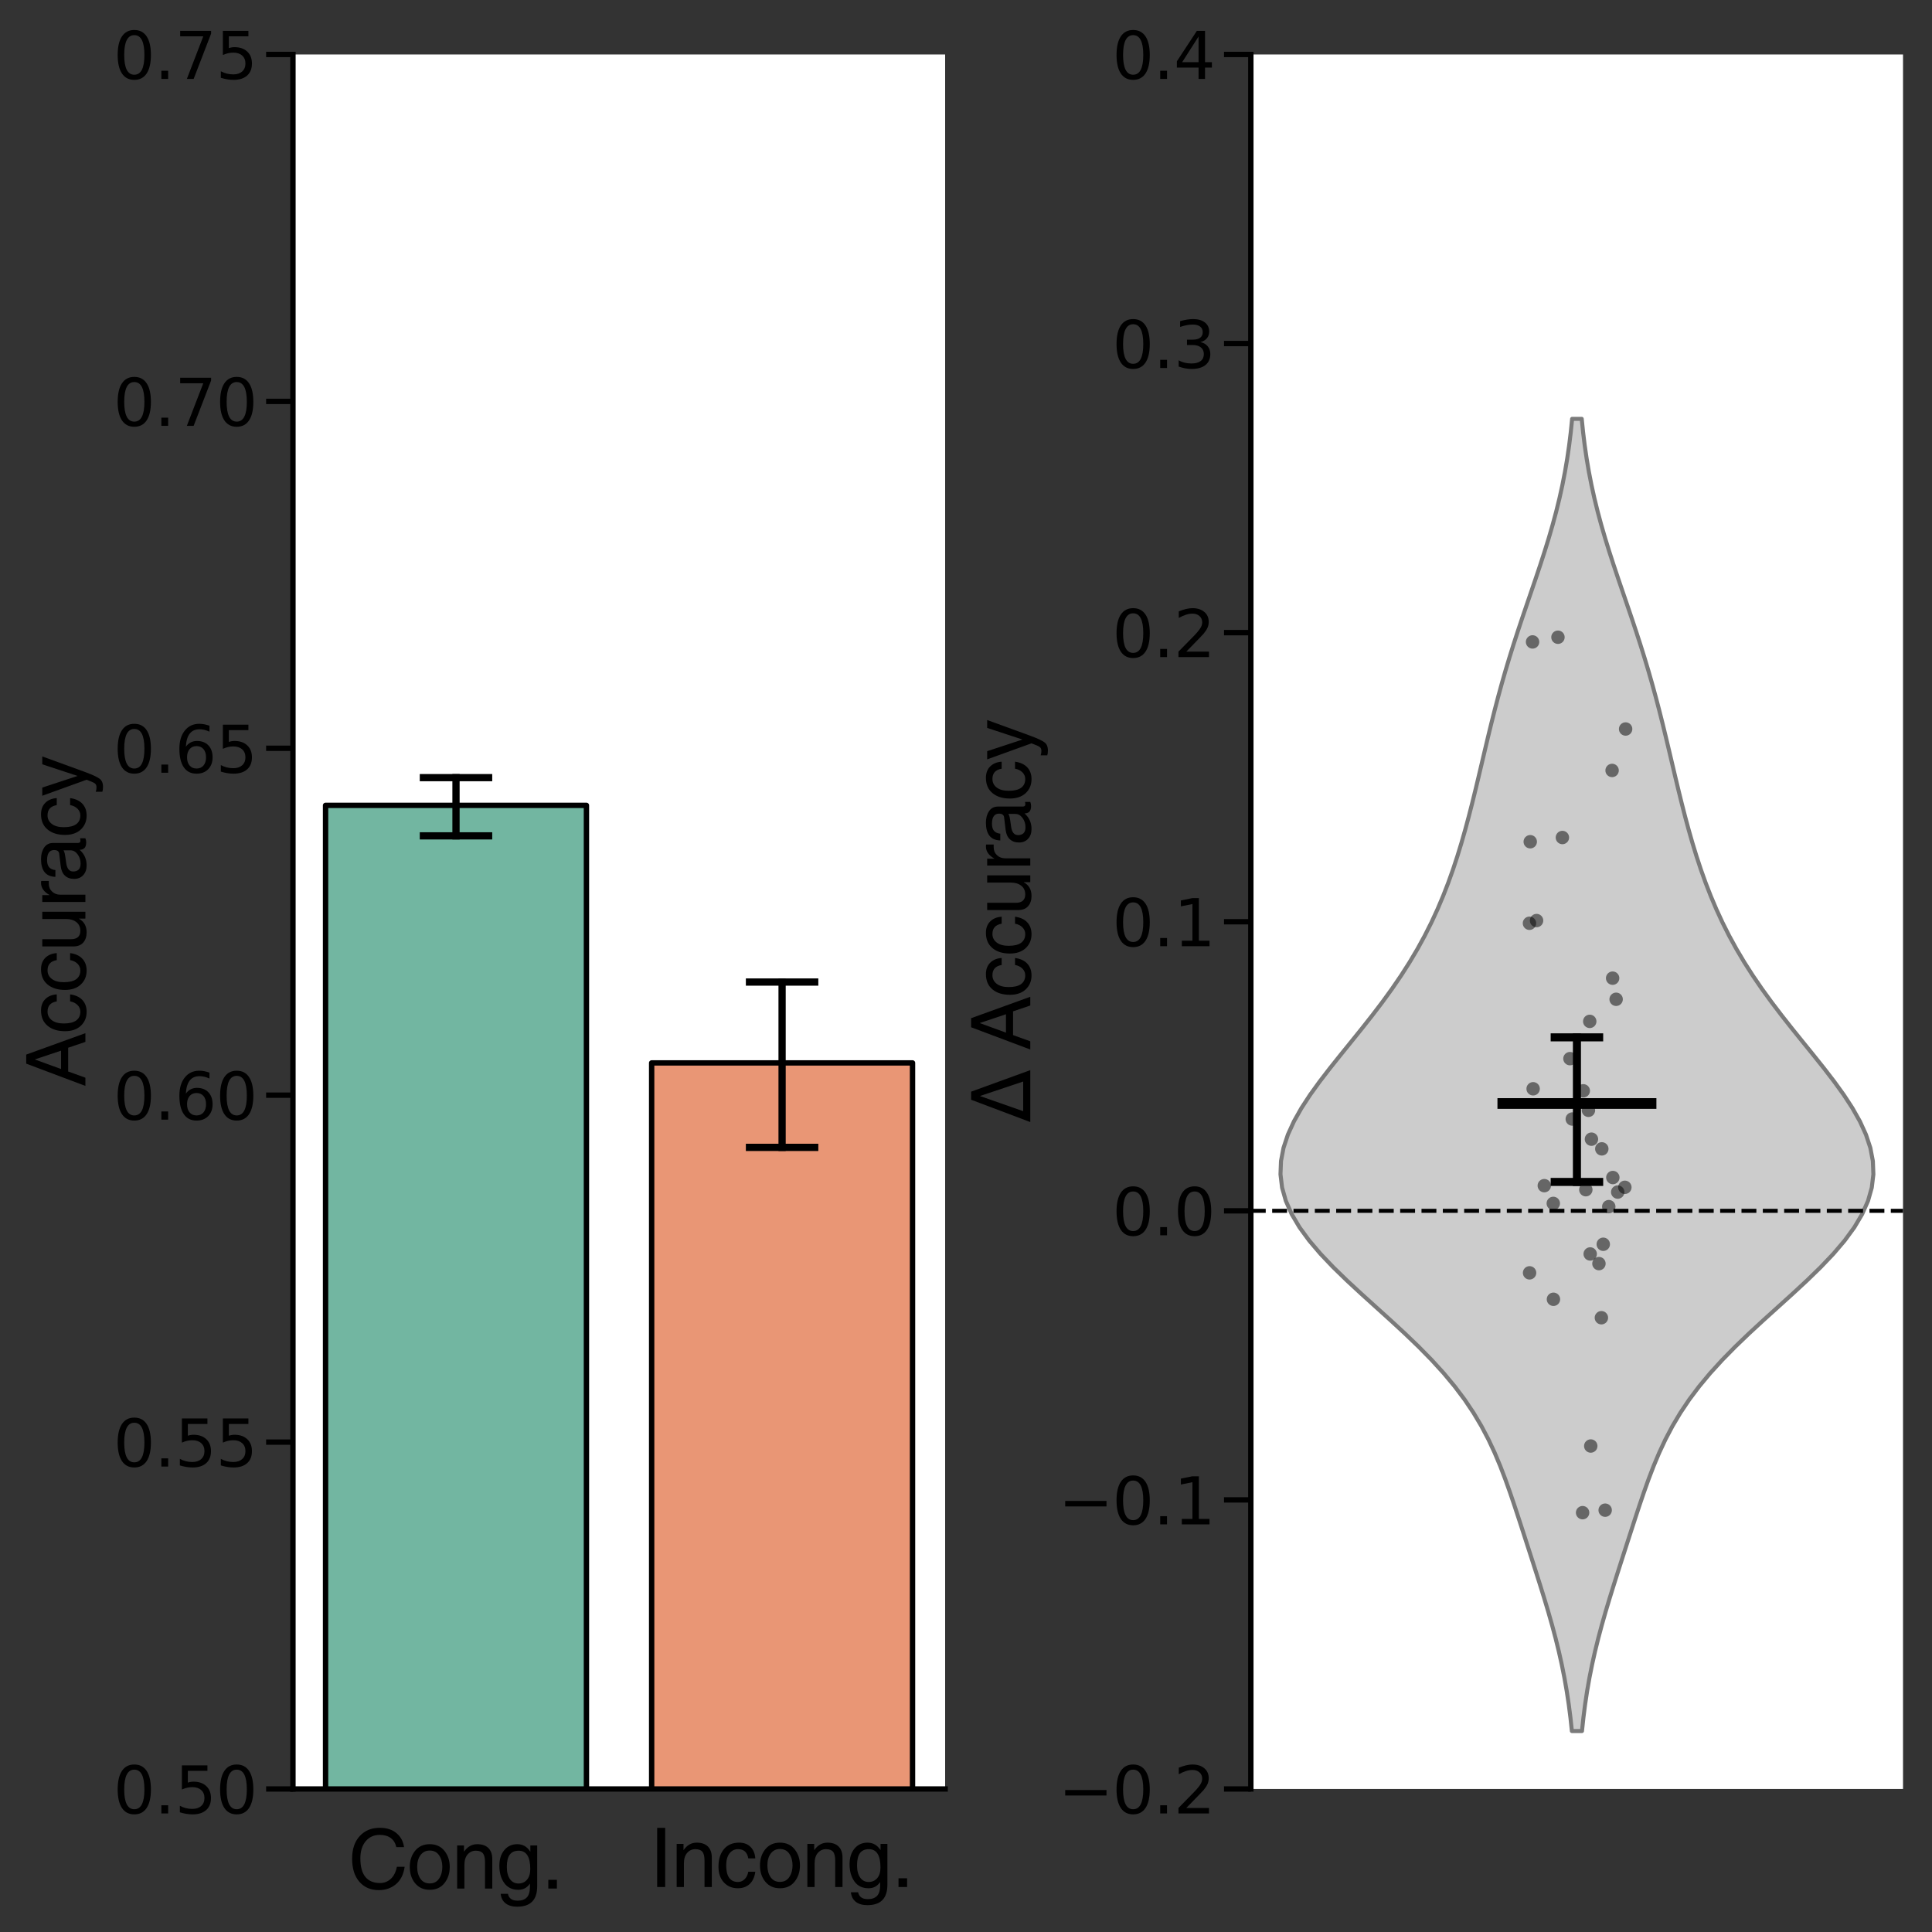 <?xml version="1.0" encoding="utf-8" standalone="no"?>
<!DOCTYPE svg PUBLIC "-//W3C//DTD SVG 1.1//EN"
  "http://www.w3.org/Graphics/SVG/1.1/DTD/svg11.dtd">
<svg height="720pt" version="1.1" viewBox="0 0 720 720" width="720pt" xmlns="http://www.w3.org/2000/svg" xmlns:xlink="http://www.w3.org/1999/xlink">
 <rect x="0" y="0" width="720" height="720" fill="#333333" stroke="none"/>
 <defs>
  <style type="text/css">*{stroke-linecap:butt;stroke-linejoin:round;}</style>
 </defs>
 <g id="figure_1">
  <g id="patch_1">
   <path d="M 0 720 
L 720 720 
L 720 0 
L 0 0 
z
" style="fill:none;"/>
  </g>
  <g id="axes_1">
   <g id="patch_2">
    <path d="M 109.175 666.7 
L 352.225 666.7 
L 352.225 20.3 
L 109.175 20.3 
z
" style="fill:#ffffff;"/>
   </g>
   <g id="patch_3">
    <path clip-path="url(#pb1eb056225)" d="M 121.328 1959.5 
L 218.548 1959.5 
L 218.548 300.138 
L 121.328 300.138 
z
" style="fill:#72b6a1;stroke:#000000;stroke-linejoin:miter;stroke-width:2;"/>
   </g>
   <g id="patch_4">
    <path clip-path="url(#pb1eb056225)" d="M 242.852 1959.5 
L 340.072 1959.5 
L 340.072 396.119 
L 242.852 396.119 
z
" style="fill:#e99675;stroke:#000000;stroke-linejoin:miter;stroke-width:2;"/>
   </g>
   <g id="matplotlib.axis_1">
    <g id="xtick_1">
     <g id="line2d_1"/>
     <g id="text_1">
      <!-- Cong. -->
      <g transform="translate(129.876 703.806)scale(0.3 -0.3)">
       <defs>
        <path d="M 3713 3213 
Q 3609 3681 3279 3923 
Q 2950 4166 2425 4166 
Q 1747 4166 1334 3673 
Q 922 3181 922 2344 
Q 922 1375 1312 901 
Q 1703 428 2444 428 
Q 2931 428 3282 751 
Q 3634 1075 3756 1691 
L 4359 1691 
Q 4238 806 3688 342 
Q 3138 -122 2350 -122 
Q 1409 -122 845 525 
Q 281 1172 281 2322 
Q 281 3431 870 4073 
Q 1459 4716 2425 4716 
Q 3225 4716 3722 4303 
Q 4219 3891 4313 3213 
L 3713 3213 
z
" id="HelveticaWorld-Regular-43" transform="scale(0.016)"/>
        <path d="M 813 1678 
Q 813 1119 1066 758 
Q 1319 397 1784 397 
Q 2266 397 2516 775 
Q 2766 1153 2766 1678 
Q 2766 2209 2516 2579 
Q 2266 2950 1784 2950 
Q 1338 2950 1075 2601 
Q 813 2253 813 1678 
z
M 238 1678 
Q 238 2425 653 2934 
Q 1069 3444 1784 3444 
Q 2516 3444 2928 2928 
Q 3341 2413 3341 1678 
Q 3341 941 2931 422 
Q 2522 -97 1784 -97 
Q 1075 -97 656 406 
Q 238 909 238 1678 
z
" id="HelveticaWorld-Regular-6f" transform="scale(0.016)"/>
        <path d="M 3150 0 
L 2584 0 
L 2584 2059 
Q 2584 2534 2418 2736 
Q 2253 2938 1869 2938 
Q 1491 2938 1237 2650 
Q 984 2363 984 1825 
L 984 0 
L 422 0 
L 422 3347 
L 953 3347 
L 953 2875 
L 966 2875 
Q 1363 3444 1978 3444 
Q 2547 3444 2848 3142 
Q 3150 2841 3150 2278 
L 3150 0 
z
" id="HelveticaWorld-Regular-6e" transform="scale(0.016)"/>
        <path d="M 831 1684 
Q 831 1069 1075 730 
Q 1319 391 1734 391 
Q 2138 391 2394 684 
Q 2650 978 2650 1516 
Q 2650 2222 2426 2580 
Q 2203 2938 1747 2938 
Q 1288 2938 1059 2633 
Q 831 2328 831 1684 
z
M 3188 191 
Q 3188 -616 2800 -1012 
Q 2413 -1409 1631 -1409 
Q 1069 -1409 736 -1150 
Q 403 -891 353 -409 
L 916 -409 
Q 959 -653 1142 -797 
Q 1325 -941 1672 -941 
Q 2144 -941 2384 -687 
Q 2625 -434 2625 134 
L 2625 372 
L 2613 372 
Q 2297 -97 1722 -97 
Q 1006 -97 628 431 
Q 250 959 250 1772 
Q 250 2516 631 2980 
Q 1013 3444 1644 3444 
Q 2278 3444 2644 2875 
L 2656 2875 
L 2656 3347 
L 3188 3347 
L 3188 191 
z
" id="HelveticaWorld-Regular-67" transform="scale(0.016)"/>
        <path d="M 1222 0 
L 556 0 
L 556 678 
L 1222 678 
L 1222 0 
z
" id="HelveticaWorld-Regular-2e" transform="scale(0.016)"/>
       </defs>
       <use xlink:href="#HelveticaWorld-Regular-43"/>
       <use x="72.314" xlink:href="#HelveticaWorld-Regular-6f"/>
       <use x="128.223" xlink:href="#HelveticaWorld-Regular-6e"/>
       <use x="183.398" xlink:href="#HelveticaWorld-Regular-67"/>
       <use x="239.307" xlink:href="#HelveticaWorld-Regular-2e"/>
      </g>
     </g>
    </g>
    <g id="xtick_2">
     <g id="line2d_2"/>
     <g id="text_2">
      <!-- Incong. -->
      <g transform="translate(242.415 703.234)scale(0.3 -0.3)">
       <defs>
        <path d="M 1141 0 
L 519 0 
L 519 4594 
L 1141 4594 
L 1141 0 
z
" id="HelveticaWorld-Regular-49" transform="scale(0.016)"/>
        <path d="M 2534 2222 
Q 2413 2938 1741 2938 
Q 1325 2938 1072 2605 
Q 819 2272 819 1678 
Q 819 1031 1053 711 
Q 1288 391 1734 391 
Q 2034 391 2253 611 
Q 2472 831 2534 1184 
L 3078 1184 
Q 2994 563 2639 233 
Q 2284 -97 1722 -97 
Q 1063 -97 641 354 
Q 219 806 219 1581 
Q 219 2431 641 2937 
Q 1063 3444 1825 3444 
Q 2381 3444 2711 3111 
Q 3041 2778 3078 2222 
L 2534 2222 
z
" id="HelveticaWorld-Regular-63" transform="scale(0.016)"/>
       </defs>
       <use xlink:href="#HelveticaWorld-Regular-49"/>
       <use x="25.781" xlink:href="#HelveticaWorld-Regular-6e"/>
       <use x="80.957" xlink:href="#HelveticaWorld-Regular-63"/>
       <use x="132.227" xlink:href="#HelveticaWorld-Regular-6f"/>
       <use x="188.135" xlink:href="#HelveticaWorld-Regular-6e"/>
       <use x="243.311" xlink:href="#HelveticaWorld-Regular-67"/>
       <use x="299.219" xlink:href="#HelveticaWorld-Regular-2e"/>
      </g>
     </g>
    </g>
   </g>
   <g id="matplotlib.axis_2">
    <g id="ytick_1">
     <g id="line2d_3">
      <defs>
       <path d="M 0 0 
L -10 0 
" id="mccdc17da21" style="stroke:#000000;stroke-width:2;"/>
      </defs>
      <g>
       <use style="stroke:#000000;stroke-width:2;" x="109.175" xlink:href="#mccdc17da21" y="666.7"/>
      </g>
     </g>
     <g id="text_3">
      <!-- 0.50 -->
      <g transform="translate(42.237 675.818)scale(0.24 -0.24)">
       <defs>
        <path d="M 2034 4250 
Q 1547 4250 1301 3770 
Q 1056 3291 1056 2328 
Q 1056 1369 1301 889 
Q 1547 409 2034 409 
Q 2525 409 2770 889 
Q 3016 1369 3016 2328 
Q 3016 3291 2770 3770 
Q 2525 4250 2034 4250 
z
M 2034 4750 
Q 2819 4750 3233 4129 
Q 3647 3509 3647 2328 
Q 3647 1150 3233 529 
Q 2819 -91 2034 -91 
Q 1250 -91 836 529 
Q 422 1150 422 2328 
Q 422 3509 836 4129 
Q 1250 4750 2034 4750 
z
" id="DejaVuSans-30" transform="scale(0.016)"/>
        <path d="M 684 794 
L 1344 794 
L 1344 0 
L 684 0 
L 684 794 
z
" id="DejaVuSans-2e" transform="scale(0.016)"/>
        <path d="M 691 4666 
L 3169 4666 
L 3169 4134 
L 1269 4134 
L 1269 2991 
Q 1406 3038 1543 3061 
Q 1681 3084 1819 3084 
Q 2600 3084 3056 2656 
Q 3513 2228 3513 1497 
Q 3513 744 3044 326 
Q 2575 -91 1722 -91 
Q 1428 -91 1123 -41 
Q 819 9 494 109 
L 494 744 
Q 775 591 1075 516 
Q 1375 441 1709 441 
Q 2250 441 2565 725 
Q 2881 1009 2881 1497 
Q 2881 1984 2565 2268 
Q 2250 2553 1709 2553 
Q 1456 2553 1204 2497 
Q 953 2441 691 2322 
L 691 4666 
z
" id="DejaVuSans-35" transform="scale(0.016)"/>
       </defs>
       <use xlink:href="#DejaVuSans-30"/>
       <use x="63.623" xlink:href="#DejaVuSans-2e"/>
       <use x="95.41" xlink:href="#DejaVuSans-35"/>
       <use x="159.033" xlink:href="#DejaVuSans-30"/>
      </g>
     </g>
    </g>
    <g id="ytick_2">
     <g id="line2d_4">
      <g>
       <use style="stroke:#000000;stroke-width:2;" x="109.175" xlink:href="#mccdc17da21" y="537.42"/>
      </g>
     </g>
     <g id="text_4">
      <!-- 0.55 -->
      <g transform="translate(42.237 546.538)scale(0.24 -0.24)">
       <use xlink:href="#DejaVuSans-30"/>
       <use x="63.623" xlink:href="#DejaVuSans-2e"/>
       <use x="95.41" xlink:href="#DejaVuSans-35"/>
       <use x="159.033" xlink:href="#DejaVuSans-35"/>
      </g>
     </g>
    </g>
    <g id="ytick_3">
     <g id="line2d_5">
      <g>
       <use style="stroke:#000000;stroke-width:2;" x="109.175" xlink:href="#mccdc17da21" y="408.14"/>
      </g>
     </g>
     <g id="text_5">
      <!-- 0.60 -->
      <g transform="translate(42.237 417.258)scale(0.24 -0.24)">
       <defs>
        <path d="M 2113 2584 
Q 1688 2584 1439 2293 
Q 1191 2003 1191 1497 
Q 1191 994 1439 701 
Q 1688 409 2113 409 
Q 2538 409 2786 701 
Q 3034 994 3034 1497 
Q 3034 2003 2786 2293 
Q 2538 2584 2113 2584 
z
M 3366 4563 
L 3366 3988 
Q 3128 4100 2886 4159 
Q 2644 4219 2406 4219 
Q 1781 4219 1451 3797 
Q 1122 3375 1075 2522 
Q 1259 2794 1537 2939 
Q 1816 3084 2150 3084 
Q 2853 3084 3261 2657 
Q 3669 2231 3669 1497 
Q 3669 778 3244 343 
Q 2819 -91 2113 -91 
Q 1303 -91 875 529 
Q 447 1150 447 2328 
Q 447 3434 972 4092 
Q 1497 4750 2381 4750 
Q 2619 4750 2861 4703 
Q 3103 4656 3366 4563 
z
" id="DejaVuSans-36" transform="scale(0.016)"/>
       </defs>
       <use xlink:href="#DejaVuSans-30"/>
       <use x="63.623" xlink:href="#DejaVuSans-2e"/>
       <use x="95.41" xlink:href="#DejaVuSans-36"/>
       <use x="159.033" xlink:href="#DejaVuSans-30"/>
      </g>
     </g>
    </g>
    <g id="ytick_4">
     <g id="line2d_6">
      <g>
       <use style="stroke:#000000;stroke-width:2;" x="109.175" xlink:href="#mccdc17da21" y="278.86"/>
      </g>
     </g>
     <g id="text_6">
      <!-- 0.65 -->
      <g transform="translate(42.237 287.978)scale(0.24 -0.24)">
       <use xlink:href="#DejaVuSans-30"/>
       <use x="63.623" xlink:href="#DejaVuSans-2e"/>
       <use x="95.41" xlink:href="#DejaVuSans-36"/>
       <use x="159.033" xlink:href="#DejaVuSans-35"/>
      </g>
     </g>
    </g>
    <g id="ytick_5">
     <g id="line2d_7">
      <g>
       <use style="stroke:#000000;stroke-width:2;" x="109.175" xlink:href="#mccdc17da21" y="149.58"/>
      </g>
     </g>
     <g id="text_7">
      <!-- 0.70 -->
      <g transform="translate(42.237 158.698)scale(0.24 -0.24)">
       <defs>
        <path d="M 525 4666 
L 3525 4666 
L 3525 4397 
L 1831 0 
L 1172 0 
L 2766 4134 
L 525 4134 
L 525 4666 
z
" id="DejaVuSans-37" transform="scale(0.016)"/>
       </defs>
       <use xlink:href="#DejaVuSans-30"/>
       <use x="63.623" xlink:href="#DejaVuSans-2e"/>
       <use x="95.41" xlink:href="#DejaVuSans-37"/>
       <use x="159.033" xlink:href="#DejaVuSans-30"/>
      </g>
     </g>
    </g>
    <g id="ytick_6">
     <g id="line2d_8">
      <g>
       <use style="stroke:#000000;stroke-width:2;" x="109.175" xlink:href="#mccdc17da21" y="20.3"/>
      </g>
     </g>
     <g id="text_8">
      <!-- 0.75 -->
      <g transform="translate(42.237 29.418)scale(0.24 -0.24)">
       <use xlink:href="#DejaVuSans-30"/>
       <use x="63.623" xlink:href="#DejaVuSans-2e"/>
       <use x="95.41" xlink:href="#DejaVuSans-37"/>
       <use x="159.033" xlink:href="#DejaVuSans-35"/>
      </g>
     </g>
    </g>
    <g id="text_9">
     <!-- Accuracy -->
     <g transform="translate(31.82 405.059)rotate(-90)scale(0.3 -0.3)">
      <defs>
       <path d="M 2816 1888 
L 2138 3909 
L 2125 3909 
L 1388 1888 
L 2816 1888 
z
M 1197 1338 
L 716 0 
L 78 0 
L 1806 4594 
L 2509 4594 
L 4172 0 
L 3494 0 
L 3041 1338 
L 1197 1338 
z
" id="HelveticaWorld-Regular-41" transform="scale(0.016)"/>
       <path d="M 391 3347 
L 953 3347 
L 953 1125 
Q 953 756 1120 573 
Q 1288 391 1600 391 
Q 2034 391 2278 698 
Q 2522 1006 2522 1503 
L 2522 3347 
L 3084 3347 
L 3084 0 
L 2553 0 
L 2553 488 
L 2541 500 
Q 2222 -97 1478 -97 
Q 997 -97 694 165 
Q 391 428 391 941 
L 391 3347 
z
" id="HelveticaWorld-Regular-75" transform="scale(0.016)"/>
       <path d="M 984 0 
L 422 0 
L 422 3347 
L 953 3347 
L 953 2791 
L 966 2791 
Q 1331 3444 1906 3444 
Q 1997 3444 2053 3425 
L 2053 2841 
L 1844 2841 
Q 1466 2841 1225 2584 
Q 984 2328 984 1947 
L 984 0 
z
" id="HelveticaWorld-Regular-72" transform="scale(0.016)"/>
       <path d="M 2456 1709 
Q 2394 1644 2211 1603 
Q 2028 1563 1528 1497 
Q 1159 1453 986 1315 
Q 813 1178 813 953 
Q 813 678 959 525 
Q 1106 372 1428 372 
Q 1831 372 2143 601 
Q 2456 831 2456 1159 
L 2456 1709 
z
M 397 2328 
Q 416 2894 764 3169 
Q 1113 3444 1778 3444 
Q 2309 3444 2668 3203 
Q 3028 2963 3028 2509 
L 3028 581 
Q 3028 384 3206 384 
Q 3278 384 3391 409 
L 3391 0 
Q 3238 -63 3072 -63 
Q 2784 -63 2643 60 
Q 2503 184 2497 447 
Q 2016 -97 1288 -97 
Q 813 -97 525 172 
Q 238 441 238 872 
Q 238 1313 488 1584 
Q 738 1856 1216 1913 
L 2209 2034 
Q 2478 2075 2478 2431 
Q 2478 2694 2283 2834 
Q 2088 2975 1691 2975 
Q 1338 2975 1148 2819 
Q 959 2663 922 2328 
L 397 2328 
z
" id="HelveticaWorld-Regular-61" transform="scale(0.016)"/>
       <path d="M 2497 3347 
L 3109 3347 
L 1913 63 
Q 1881 -25 1850 -103 
Q 1578 -828 1381 -1098 
Q 1184 -1369 744 -1369 
Q 513 -1369 366 -1319 
L 366 -806 
Q 525 -863 716 -863 
Q 922 -863 1017 -733 
Q 1113 -603 1300 -97 
L 56 3347 
L 691 3347 
L 1588 622 
L 1600 622 
L 2497 3347 
z
" id="HelveticaWorld-Regular-79" transform="scale(0.016)"/>
      </defs>
      <use xlink:href="#HelveticaWorld-Regular-41"/>
      <use x="65.699" xlink:href="#HelveticaWorld-Regular-63"/>
      <use x="116.969" xlink:href="#HelveticaWorld-Regular-63"/>
      <use x="168.238" xlink:href="#HelveticaWorld-Regular-75"/>
      <use x="223.023" xlink:href="#HelveticaWorld-Regular-72"/>
      <use x="254.592" xlink:href="#HelveticaWorld-Regular-61"/>
      <use x="309.523" xlink:href="#HelveticaWorld-Regular-63"/>
      <use x="360.793" xlink:href="#HelveticaWorld-Regular-79"/>
     </g>
    </g>
   </g>
   <g id="line2d_9">
    <path clip-path="url(#pb1eb056225)" d="M 169.938 311.498 
L 169.938 289.802 
" style="fill:none;stroke:#000000;stroke-linecap:square;stroke-width:2.7;"/>
   </g>
   <g id="line2d_10">
    <path clip-path="url(#pb1eb056225)" d="M 157.785 311.498 
L 182.09 311.498 
" style="fill:none;stroke:#000000;stroke-linecap:square;stroke-width:2.7;"/>
   </g>
   <g id="line2d_11">
    <path clip-path="url(#pb1eb056225)" d="M 157.785 289.802 
L 182.09 289.802 
" style="fill:none;stroke:#000000;stroke-linecap:square;stroke-width:2.7;"/>
   </g>
   <g id="line2d_12">
    <path clip-path="url(#pb1eb056225)" d="M 291.462 427.599 
L 291.462 365.981 
" style="fill:none;stroke:#000000;stroke-linecap:square;stroke-width:2.7;"/>
   </g>
   <g id="line2d_13">
    <path clip-path="url(#pb1eb056225)" d="M 279.31 427.599 
L 303.615 427.599 
" style="fill:none;stroke:#000000;stroke-linecap:square;stroke-width:2.7;"/>
   </g>
   <g id="line2d_14">
    <path clip-path="url(#pb1eb056225)" d="M 279.31 365.981 
L 303.615 365.981 
" style="fill:none;stroke:#000000;stroke-linecap:square;stroke-width:2.7;"/>
   </g>
   <g id="patch_5">
    <path d="M 109.175 666.7 
L 109.175 20.3 
" style="fill:none;stroke:#000000;stroke-linecap:square;stroke-linejoin:miter;stroke-width:2;"/>
   </g>
   <g id="patch_6">
    <path d="M 109.175 666.7 
L 352.225 666.7 
" style="fill:none;stroke:#000000;stroke-linecap:square;stroke-linejoin:miter;stroke-width:2;"/>
   </g>
  </g>
  <g id="axes_2">
   <g id="patch_7">
    <path d="M 466.15 666.7 
L 709.2 666.7 
L 709.2 20.3 
L 466.15 20.3 
z
" style="fill:#ffffff;"/>
   </g>
   <g id="PolyCollection_1">
    <defs>
     <path d="M 589.558 -74.889 
L 585.792 -74.889 
L 585.265 -79.829 
L 584.634 -84.769 
L 583.889 -89.708 
L 583.026 -94.648 
L 582.042 -99.587 
L 580.938 -104.527 
L 579.721 -109.466 
L 578.401 -114.406 
L 576.993 -119.346 
L 575.514 -124.285 
L 573.982 -129.225 
L 572.416 -134.164 
L 570.832 -139.104 
L 569.24 -144.044 
L 567.645 -148.983 
L 566.042 -153.923 
L 564.414 -158.862 
L 562.737 -163.802 
L 560.975 -168.741 
L 559.082 -173.681 
L 557.007 -178.621 
L 554.696 -183.56 
L 552.095 -188.5 
L 549.157 -193.439 
L 545.844 -198.379 
L 542.133 -203.318 
L 538.018 -208.258 
L 533.516 -213.198 
L 528.663 -218.137 
L 523.519 -223.077 
L 518.166 -228.016 
L 512.702 -232.956 
L 507.241 -237.896 
L 501.907 -242.835 
L 496.825 -247.775 
L 492.121 -252.714 
L 487.912 -257.654 
L 484.301 -262.593 
L 481.373 -267.533 
L 479.191 -272.473 
L 477.795 -277.412 
L 477.198 -282.352 
L 477.387 -287.291 
L 478.328 -292.231 
L 479.964 -297.171 
L 482.219 -302.11 
L 485.007 -307.05 
L 488.233 -311.989 
L 491.796 -316.929 
L 495.597 -321.868 
L 499.542 -326.808 
L 503.543 -331.748 
L 507.525 -336.687 
L 511.422 -341.627 
L 515.182 -346.566 
L 518.765 -351.506 
L 522.145 -356.446 
L 525.305 -361.385 
L 528.237 -366.325 
L 530.944 -371.264 
L 533.432 -376.204 
L 535.714 -381.143 
L 537.806 -386.083 
L 539.724 -391.023 
L 541.488 -395.962 
L 543.116 -400.902 
L 544.627 -405.841 
L 546.039 -410.781 
L 547.37 -415.72 
L 548.635 -420.66 
L 549.852 -425.6 
L 551.035 -430.539 
L 552.202 -435.479 
L 553.366 -440.418 
L 554.543 -445.358 
L 555.746 -450.298 
L 556.989 -455.237 
L 558.282 -460.177 
L 559.634 -465.116 
L 561.05 -470.056 
L 562.533 -474.995 
L 564.08 -479.935 
L 565.684 -484.875 
L 567.333 -489.814 
L 569.014 -494.754 
L 570.706 -499.693 
L 572.39 -504.633 
L 574.044 -509.573 
L 575.645 -514.512 
L 577.174 -519.452 
L 578.612 -524.391 
L 579.944 -529.331 
L 581.159 -534.27 
L 582.251 -539.21 
L 583.216 -544.15 
L 584.057 -549.089 
L 584.777 -554.029 
L 585.384 -558.968 
L 585.888 -563.908 
L 589.462 -563.908 
L 589.462 -563.908 
L 589.966 -558.968 
L 590.573 -554.029 
L 591.293 -549.089 
L 592.134 -544.15 
L 593.099 -539.21 
L 594.191 -534.27 
L 595.406 -529.331 
L 596.738 -524.391 
L 598.176 -519.452 
L 599.705 -514.512 
L 601.306 -509.573 
L 602.96 -504.633 
L 604.644 -499.693 
L 606.336 -494.754 
L 608.017 -489.814 
L 609.666 -484.875 
L 611.27 -479.935 
L 612.817 -474.995 
L 614.3 -470.056 
L 615.716 -465.116 
L 617.068 -460.177 
L 618.361 -455.237 
L 619.604 -450.298 
L 620.807 -445.358 
L 621.984 -440.418 
L 623.148 -435.479 
L 624.315 -430.539 
L 625.498 -425.6 
L 626.715 -420.66 
L 627.98 -415.72 
L 629.311 -410.781 
L 630.723 -405.841 
L 632.234 -400.902 
L 633.862 -395.962 
L 635.626 -391.023 
L 637.544 -386.083 
L 639.636 -381.143 
L 641.918 -376.204 
L 644.406 -371.264 
L 647.113 -366.325 
L 650.045 -361.385 
L 653.205 -356.446 
L 656.585 -351.506 
L 660.168 -346.566 
L 663.928 -341.627 
L 667.825 -336.687 
L 671.807 -331.748 
L 675.808 -326.808 
L 679.753 -321.868 
L 683.554 -316.929 
L 687.117 -311.989 
L 690.343 -307.05 
L 693.131 -302.11 
L 695.386 -297.171 
L 697.022 -292.231 
L 697.963 -287.291 
L 698.152 -282.352 
L 697.555 -277.412 
L 696.159 -272.473 
L 693.977 -267.533 
L 691.049 -262.593 
L 687.438 -257.654 
L 683.229 -252.714 
L 678.525 -247.775 
L 673.443 -242.835 
L 668.109 -237.896 
L 662.648 -232.956 
L 657.184 -228.016 
L 651.831 -223.077 
L 646.687 -218.137 
L 641.834 -213.198 
L 637.332 -208.258 
L 633.217 -203.318 
L 629.506 -198.379 
L 626.193 -193.439 
L 623.255 -188.5 
L 620.654 -183.56 
L 618.343 -178.621 
L 616.268 -173.681 
L 614.375 -168.741 
L 612.613 -163.802 
L 610.936 -158.862 
L 609.308 -153.923 
L 607.705 -148.983 
L 606.11 -144.044 
L 604.518 -139.104 
L 602.934 -134.164 
L 601.368 -129.225 
L 599.836 -124.285 
L 598.357 -119.346 
L 596.949 -114.406 
L 595.629 -109.466 
L 594.412 -104.527 
L 593.308 -99.587 
L 592.324 -94.648 
L 591.461 -89.708 
L 590.716 -84.769 
L 590.085 -79.829 
L 589.558 -74.889 
z
" id="m12ecfe9686" style="stroke:#7a7a7a;stroke-width:1.5;"/>
    </defs>
    <g clip-path="url(#p2a40469930)">
     <use style="fill:#cccccc;stroke:#7a7a7a;stroke-width:1.5;" x="0" xlink:href="#m12ecfe9686" y="720"/>
    </g>
   </g>
   <g id="matplotlib.axis_3">
    <g id="xtick_3">
     <g id="line2d_15"/>
    </g>
   </g>
   <g id="matplotlib.axis_4">
    <g id="ytick_7">
     <g id="line2d_16">
      <g>
       <use style="stroke:#000000;stroke-width:2;" x="466.15" xlink:href="#mccdc17da21" y="666.7"/>
      </g>
     </g>
     <g id="text_10">
      <!-- −0.2 -->
      <g transform="translate(394.371 675.818)scale(0.24 -0.24)">
       <defs>
        <path d="M 678 2272 
L 4684 2272 
L 4684 1741 
L 678 1741 
L 678 2272 
z
" id="DejaVuSans-2212" transform="scale(0.016)"/>
        <path d="M 1228 531 
L 3431 531 
L 3431 0 
L 469 0 
L 469 531 
Q 828 903 1448 1529 
Q 2069 2156 2228 2338 
Q 2531 2678 2651 2914 
Q 2772 3150 2772 3378 
Q 2772 3750 2511 3984 
Q 2250 4219 1831 4219 
Q 1534 4219 1204 4116 
Q 875 4013 500 3803 
L 500 4441 
Q 881 4594 1212 4672 
Q 1544 4750 1819 4750 
Q 2544 4750 2975 4387 
Q 3406 4025 3406 3419 
Q 3406 3131 3298 2873 
Q 3191 2616 2906 2266 
Q 2828 2175 2409 1742 
Q 1991 1309 1228 531 
z
" id="DejaVuSans-32" transform="scale(0.016)"/>
       </defs>
       <use xlink:href="#DejaVuSans-2212"/>
       <use x="83.789" xlink:href="#DejaVuSans-30"/>
       <use x="147.412" xlink:href="#DejaVuSans-2e"/>
       <use x="179.199" xlink:href="#DejaVuSans-32"/>
      </g>
     </g>
    </g>
    <g id="ytick_8">
     <g id="line2d_17">
      <g>
       <use style="stroke:#000000;stroke-width:2;" x="466.15" xlink:href="#mccdc17da21" y="558.967"/>
      </g>
     </g>
     <g id="text_11">
      <!-- −0.1 -->
      <g transform="translate(394.371 568.085)scale(0.24 -0.24)">
       <defs>
        <path d="M 794 531 
L 1825 531 
L 1825 4091 
L 703 3866 
L 703 4441 
L 1819 4666 
L 2450 4666 
L 2450 531 
L 3481 531 
L 3481 0 
L 794 0 
L 794 531 
z
" id="DejaVuSans-31" transform="scale(0.016)"/>
       </defs>
       <use xlink:href="#DejaVuSans-2212"/>
       <use x="83.789" xlink:href="#DejaVuSans-30"/>
       <use x="147.412" xlink:href="#DejaVuSans-2e"/>
       <use x="179.199" xlink:href="#DejaVuSans-31"/>
      </g>
     </g>
    </g>
    <g id="ytick_9">
     <g id="line2d_18">
      <g>
       <use style="stroke:#000000;stroke-width:2;" x="466.15" xlink:href="#mccdc17da21" y="451.233"/>
      </g>
     </g>
     <g id="text_12">
      <!-- 0.0 -->
      <g transform="translate(414.483 460.351)scale(0.24 -0.24)">
       <use xlink:href="#DejaVuSans-30"/>
       <use x="63.623" xlink:href="#DejaVuSans-2e"/>
       <use x="95.41" xlink:href="#DejaVuSans-30"/>
      </g>
     </g>
    </g>
    <g id="ytick_10">
     <g id="line2d_19">
      <g>
       <use style="stroke:#000000;stroke-width:2;" x="466.15" xlink:href="#mccdc17da21" y="343.5"/>
      </g>
     </g>
     <g id="text_13">
      <!-- 0.1 -->
      <g transform="translate(414.483 352.618)scale(0.24 -0.24)">
       <use xlink:href="#DejaVuSans-30"/>
       <use x="63.623" xlink:href="#DejaVuSans-2e"/>
       <use x="95.41" xlink:href="#DejaVuSans-31"/>
      </g>
     </g>
    </g>
    <g id="ytick_11">
     <g id="line2d_20">
      <g>
       <use style="stroke:#000000;stroke-width:2;" x="466.15" xlink:href="#mccdc17da21" y="235.767"/>
      </g>
     </g>
     <g id="text_14">
      <!-- 0.2 -->
      <g transform="translate(414.483 244.885)scale(0.24 -0.24)">
       <use xlink:href="#DejaVuSans-30"/>
       <use x="63.623" xlink:href="#DejaVuSans-2e"/>
       <use x="95.41" xlink:href="#DejaVuSans-32"/>
      </g>
     </g>
    </g>
    <g id="ytick_12">
     <g id="line2d_21">
      <g>
       <use style="stroke:#000000;stroke-width:2;" x="466.15" xlink:href="#mccdc17da21" y="128.033"/>
      </g>
     </g>
     <g id="text_15">
      <!-- 0.3 -->
      <g transform="translate(414.483 137.151)scale(0.24 -0.24)">
       <defs>
        <path d="M 2597 2516 
Q 3050 2419 3304 2112 
Q 3559 1806 3559 1356 
Q 3559 666 3084 287 
Q 2609 -91 1734 -91 
Q 1441 -91 1130 -33 
Q 819 25 488 141 
L 488 750 
Q 750 597 1062 519 
Q 1375 441 1716 441 
Q 2309 441 2620 675 
Q 2931 909 2931 1356 
Q 2931 1769 2642 2001 
Q 2353 2234 1838 2234 
L 1294 2234 
L 1294 2753 
L 1863 2753 
Q 2328 2753 2575 2939 
Q 2822 3125 2822 3475 
Q 2822 3834 2567 4026 
Q 2313 4219 1838 4219 
Q 1578 4219 1281 4162 
Q 984 4106 628 3988 
L 628 4550 
Q 988 4650 1302 4700 
Q 1616 4750 1894 4750 
Q 2613 4750 3031 4423 
Q 3450 4097 3450 3541 
Q 3450 3153 3228 2886 
Q 3006 2619 2597 2516 
z
" id="DejaVuSans-33" transform="scale(0.016)"/>
       </defs>
       <use xlink:href="#DejaVuSans-30"/>
       <use x="63.623" xlink:href="#DejaVuSans-2e"/>
       <use x="95.41" xlink:href="#DejaVuSans-33"/>
      </g>
     </g>
    </g>
    <g id="ytick_13">
     <g id="line2d_22">
      <g>
       <use style="stroke:#000000;stroke-width:2;" x="466.15" xlink:href="#mccdc17da21" y="20.3"/>
      </g>
     </g>
     <g id="text_16">
      <!-- 0.4 -->
      <g transform="translate(414.483 29.418)scale(0.24 -0.24)">
       <defs>
        <path d="M 2419 4116 
L 825 1625 
L 2419 1625 
L 2419 4116 
z
M 2253 4666 
L 3047 4666 
L 3047 1625 
L 3713 1625 
L 3713 1100 
L 3047 1100 
L 3047 0 
L 2419 0 
L 2419 1100 
L 313 1100 
L 313 1709 
L 2253 4666 
z
" id="DejaVuSans-34" transform="scale(0.016)"/>
       </defs>
       <use xlink:href="#DejaVuSans-30"/>
       <use x="63.623" xlink:href="#DejaVuSans-2e"/>
       <use x="95.41" xlink:href="#DejaVuSans-34"/>
      </g>
     </g>
    </g>
    <g id="text_17">
     <!-- Δ Accuracy -->
     <g transform="translate(383.954 418.624)rotate(-90)scale(0.3 -0.3)">
      <defs>
       <path d="M 941 550 
L 3244 550 
L 2125 3891 
L 2113 3891 
L 941 550 
z
M 97 0 
L 1831 4594 
L 2456 4594 
L 4128 0 
L 97 0 
z
" id="HelveticaWorld-Regular-394" transform="scale(0.016)"/>
       <path id="HelveticaWorld-Regular-20" transform="scale(0.016)"/>
      </defs>
      <use xlink:href="#HelveticaWorld-Regular-394"/>
      <use x="66.016" xlink:href="#HelveticaWorld-Regular-20"/>
      <use x="90.43" xlink:href="#HelveticaWorld-Regular-41"/>
      <use x="156.129" xlink:href="#HelveticaWorld-Regular-63"/>
      <use x="207.398" xlink:href="#HelveticaWorld-Regular-63"/>
      <use x="258.668" xlink:href="#HelveticaWorld-Regular-75"/>
      <use x="313.453" xlink:href="#HelveticaWorld-Regular-72"/>
      <use x="345.021" xlink:href="#HelveticaWorld-Regular-61"/>
      <use x="399.953" xlink:href="#HelveticaWorld-Regular-63"/>
      <use x="451.223" xlink:href="#HelveticaWorld-Regular-79"/>
     </g>
    </g>
   </g>
   <g id="line2d_23">
    <path clip-path="url(#p2a40469930)" d="M 560.056 411.241 
L 615.294 411.241 
" style="fill:none;stroke:#000000;stroke-linecap:square;stroke-width:4;"/>
   </g>
   <g id="line2d_24">
    <path clip-path="url(#p2a40469930)" d="M 587.675 440.46 
L 587.675 386.593 
" style="fill:none;stroke:#000000;stroke-linecap:square;stroke-width:3;"/>
   </g>
   <g id="line2d_25">
    <path clip-path="url(#p2a40469930)" d="M 579.389 440.46 
L 595.961 440.46 
" style="fill:none;stroke:#000000;stroke-linecap:square;stroke-width:3;"/>
   </g>
   <g id="line2d_26">
    <path clip-path="url(#p2a40469930)" d="M 579.389 386.593 
L 595.961 386.593 
" style="fill:none;stroke:#000000;stroke-linecap:square;stroke-width:3;"/>
   </g>
   <g id="line2d_27">
    <path clip-path="url(#p2a40469930)" d="M 466.15 451.233 
L 709.2 451.233 
" style="fill:none;stroke:#000000;stroke-dasharray:5.55,2.4;stroke-dashoffset:0;stroke-width:1.5;"/>
   </g>
   <g id="patch_8">
    <path d="M 466.15 666.7 
L 466.15 20.3 
" style="fill:none;stroke:#000000;stroke-linecap:square;stroke-linejoin:miter;stroke-width:2;"/>
   </g>
   <g id="PathCollection_1">
    <defs>
     <path d="M 0 2.5 
C 0.663 2.5 1.299 2.237 1.768 1.768 
C 2.237 1.299 2.5 0.663 2.5 -0 
C 2.5 -0.663 2.237 -1.299 1.768 -1.768 
C 1.299 -2.237 0.663 -2.5 0 -2.5 
C -0.663 -2.5 -1.299 -2.237 -1.768 -1.768 
C -2.237 -1.299 -2.5 -0.663 -2.5 0 
C -2.5 0.663 -2.237 1.299 -1.768 1.768 
C -1.299 2.237 -0.663 2.5 0 2.5 
z
" id="C0_0_fa4fc1e8b2"/>
    </defs>
    <g clip-path="url(#p2a40469930)">
     <use style="fill-opacity:0.5;" x="596.947" xlink:href="#C0_0_fa4fc1e8b2" y="428.148"/>
    </g>
    <g clip-path="url(#p2a40469930)">
     <use style="fill-opacity:0.5;" x="592.83" xlink:href="#C0_0_fa4fc1e8b2" y="538.887"/>
    </g>
    <g clip-path="url(#p2a40469930)">
     <use style="fill-opacity:0.5;" x="590.04" xlink:href="#C0_0_fa4fc1e8b2" y="406.513"/>
    </g>
    <g clip-path="url(#p2a40469930)">
     <use style="fill-opacity:0.5;" x="571.142" xlink:href="#C0_0_fa4fc1e8b2" y="239.228"/>
    </g>
    <g clip-path="url(#p2a40469930)">
     <use style="fill-opacity:0.5;" x="592.451" xlink:href="#C0_0_fa4fc1e8b2" y="380.635"/>
    </g>
    <g clip-path="url(#p2a40469930)">
     <use style="fill-opacity:0.5;" x="575.513" xlink:href="#C0_0_fa4fc1e8b2" y="441.859"/>
    </g>
    <g clip-path="url(#p2a40469930)">
     <use style="fill-opacity:0.5;" x="570.026" xlink:href="#C0_0_fa4fc1e8b2" y="474.351"/>
    </g>
    <g clip-path="url(#p2a40469930)">
     <use style="fill-opacity:0.5;" x="605.541" xlink:href="#C0_0_fa4fc1e8b2" y="442.475"/>
    </g>
    <g clip-path="url(#p2a40469930)">
     <use style="fill-opacity:0.5;" x="578.925" xlink:href="#C0_0_fa4fc1e8b2" y="484.202"/>
    </g>
    <g clip-path="url(#p2a40469930)">
     <use style="fill-opacity:0.5;" x="582.26" xlink:href="#C0_0_fa4fc1e8b2" y="312.117"/>
    </g>
    <g clip-path="url(#p2a40469930)">
     <use style="fill-opacity:0.5;" x="602.873" xlink:href="#C0_0_fa4fc1e8b2" y="444.252"/>
    </g>
    <g clip-path="url(#p2a40469930)">
     <use style="fill-opacity:0.5;" x="590.992" xlink:href="#C0_0_fa4fc1e8b2" y="443.367"/>
    </g>
    <g clip-path="url(#p2a40469930)">
     <use style="fill-opacity:0.5;" x="601.058" xlink:href="#C0_0_fa4fc1e8b2" y="438.828"/>
    </g>
    <g clip-path="url(#p2a40469930)">
     <use style="fill-opacity:0.5;" x="602.285" xlink:href="#C0_0_fa4fc1e8b2" y="372.404"/>
    </g>
    <g clip-path="url(#p2a40469930)">
     <use style="fill-opacity:0.5;" x="578.867" xlink:href="#C0_0_fa4fc1e8b2" y="448.474"/>
    </g>
    <g clip-path="url(#p2a40469930)">
     <use style="fill-opacity:0.5;" x="600.782" xlink:href="#C0_0_fa4fc1e8b2" y="287.121"/>
    </g>
    <g clip-path="url(#p2a40469930)">
     <use style="fill-opacity:0.5;" x="569.988" xlink:href="#C0_0_fa4fc1e8b2" y="344.072"/>
    </g>
    <g clip-path="url(#p2a40469930)">
     <use style="fill-opacity:0.5;" x="580.607" xlink:href="#C0_0_fa4fc1e8b2" y="237.477"/>
    </g>
    <g clip-path="url(#p2a40469930)">
     <use style="fill-opacity:0.5;" x="596.793" xlink:href="#C0_0_fa4fc1e8b2" y="491.079"/>
    </g>
    <g clip-path="url(#p2a40469930)">
     <use style="fill-opacity:0.5;" x="595.878" xlink:href="#C0_0_fa4fc1e8b2" y="470.911"/>
    </g>
    <g clip-path="url(#p2a40469930)">
     <use style="fill-opacity:0.5;" x="599.541" xlink:href="#C0_0_fa4fc1e8b2" y="449.676"/>
    </g>
    <g clip-path="url(#p2a40469930)">
     <use style="fill-opacity:0.5;" x="572.634" xlink:href="#C0_0_fa4fc1e8b2" y="343.067"/>
    </g>
    <g clip-path="url(#p2a40469930)">
     <use style="fill-opacity:0.5;" x="593.085" xlink:href="#C0_0_fa4fc1e8b2" y="424.535"/>
    </g>
    <g clip-path="url(#p2a40469930)">
     <use style="fill-opacity:0.5;" x="600.98" xlink:href="#C0_0_fa4fc1e8b2" y="364.534"/>
    </g>
    <g clip-path="url(#p2a40469930)">
     <use style="fill-opacity:0.5;" x="598.2" xlink:href="#C0_0_fa4fc1e8b2" y="562.798"/>
    </g>
    <g clip-path="url(#p2a40469930)">
     <use style="fill-opacity:0.5;" x="570.278" xlink:href="#C0_0_fa4fc1e8b2" y="313.688"/>
    </g>
    <g clip-path="url(#p2a40469930)">
     <use style="fill-opacity:0.5;" x="605.822" xlink:href="#C0_0_fa4fc1e8b2" y="271.678"/>
    </g>
    <g clip-path="url(#p2a40469930)">
     <use style="fill-opacity:0.5;" x="585.075" xlink:href="#C0_0_fa4fc1e8b2" y="394.523"/>
    </g>
    <g clip-path="url(#p2a40469930)">
     <use style="fill-opacity:0.5;" x="589.788" xlink:href="#C0_0_fa4fc1e8b2" y="563.726"/>
    </g>
    <g clip-path="url(#p2a40469930)">
     <use style="fill-opacity:0.5;" x="597.489" xlink:href="#C0_0_fa4fc1e8b2" y="463.698"/>
    </g>
    <g clip-path="url(#p2a40469930)">
     <use style="fill-opacity:0.5;" x="591.966" xlink:href="#C0_0_fa4fc1e8b2" y="413.779"/>
    </g>
    <g clip-path="url(#p2a40469930)">
     <use style="fill-opacity:0.5;" x="585.938" xlink:href="#C0_0_fa4fc1e8b2" y="417.032"/>
    </g>
    <g clip-path="url(#p2a40469930)">
     <use style="fill-opacity:0.5;" x="571.355" xlink:href="#C0_0_fa4fc1e8b2" y="405.757"/>
    </g>
    <g clip-path="url(#p2a40469930)">
     <use style="fill-opacity:0.5;" x="592.62" xlink:href="#C0_0_fa4fc1e8b2" y="467.315"/>
    </g>
   </g>
  </g>
 </g>
 <defs>
  <clipPath id="pb1eb056225">
   <rect height="646.4" width="243.05" x="109.175" y="20.3"/>
  </clipPath>
  <clipPath id="p2a40469930">
   <rect height="646.4" width="243.05" x="466.15" y="20.3"/>
  </clipPath>
 </defs>
</svg>
